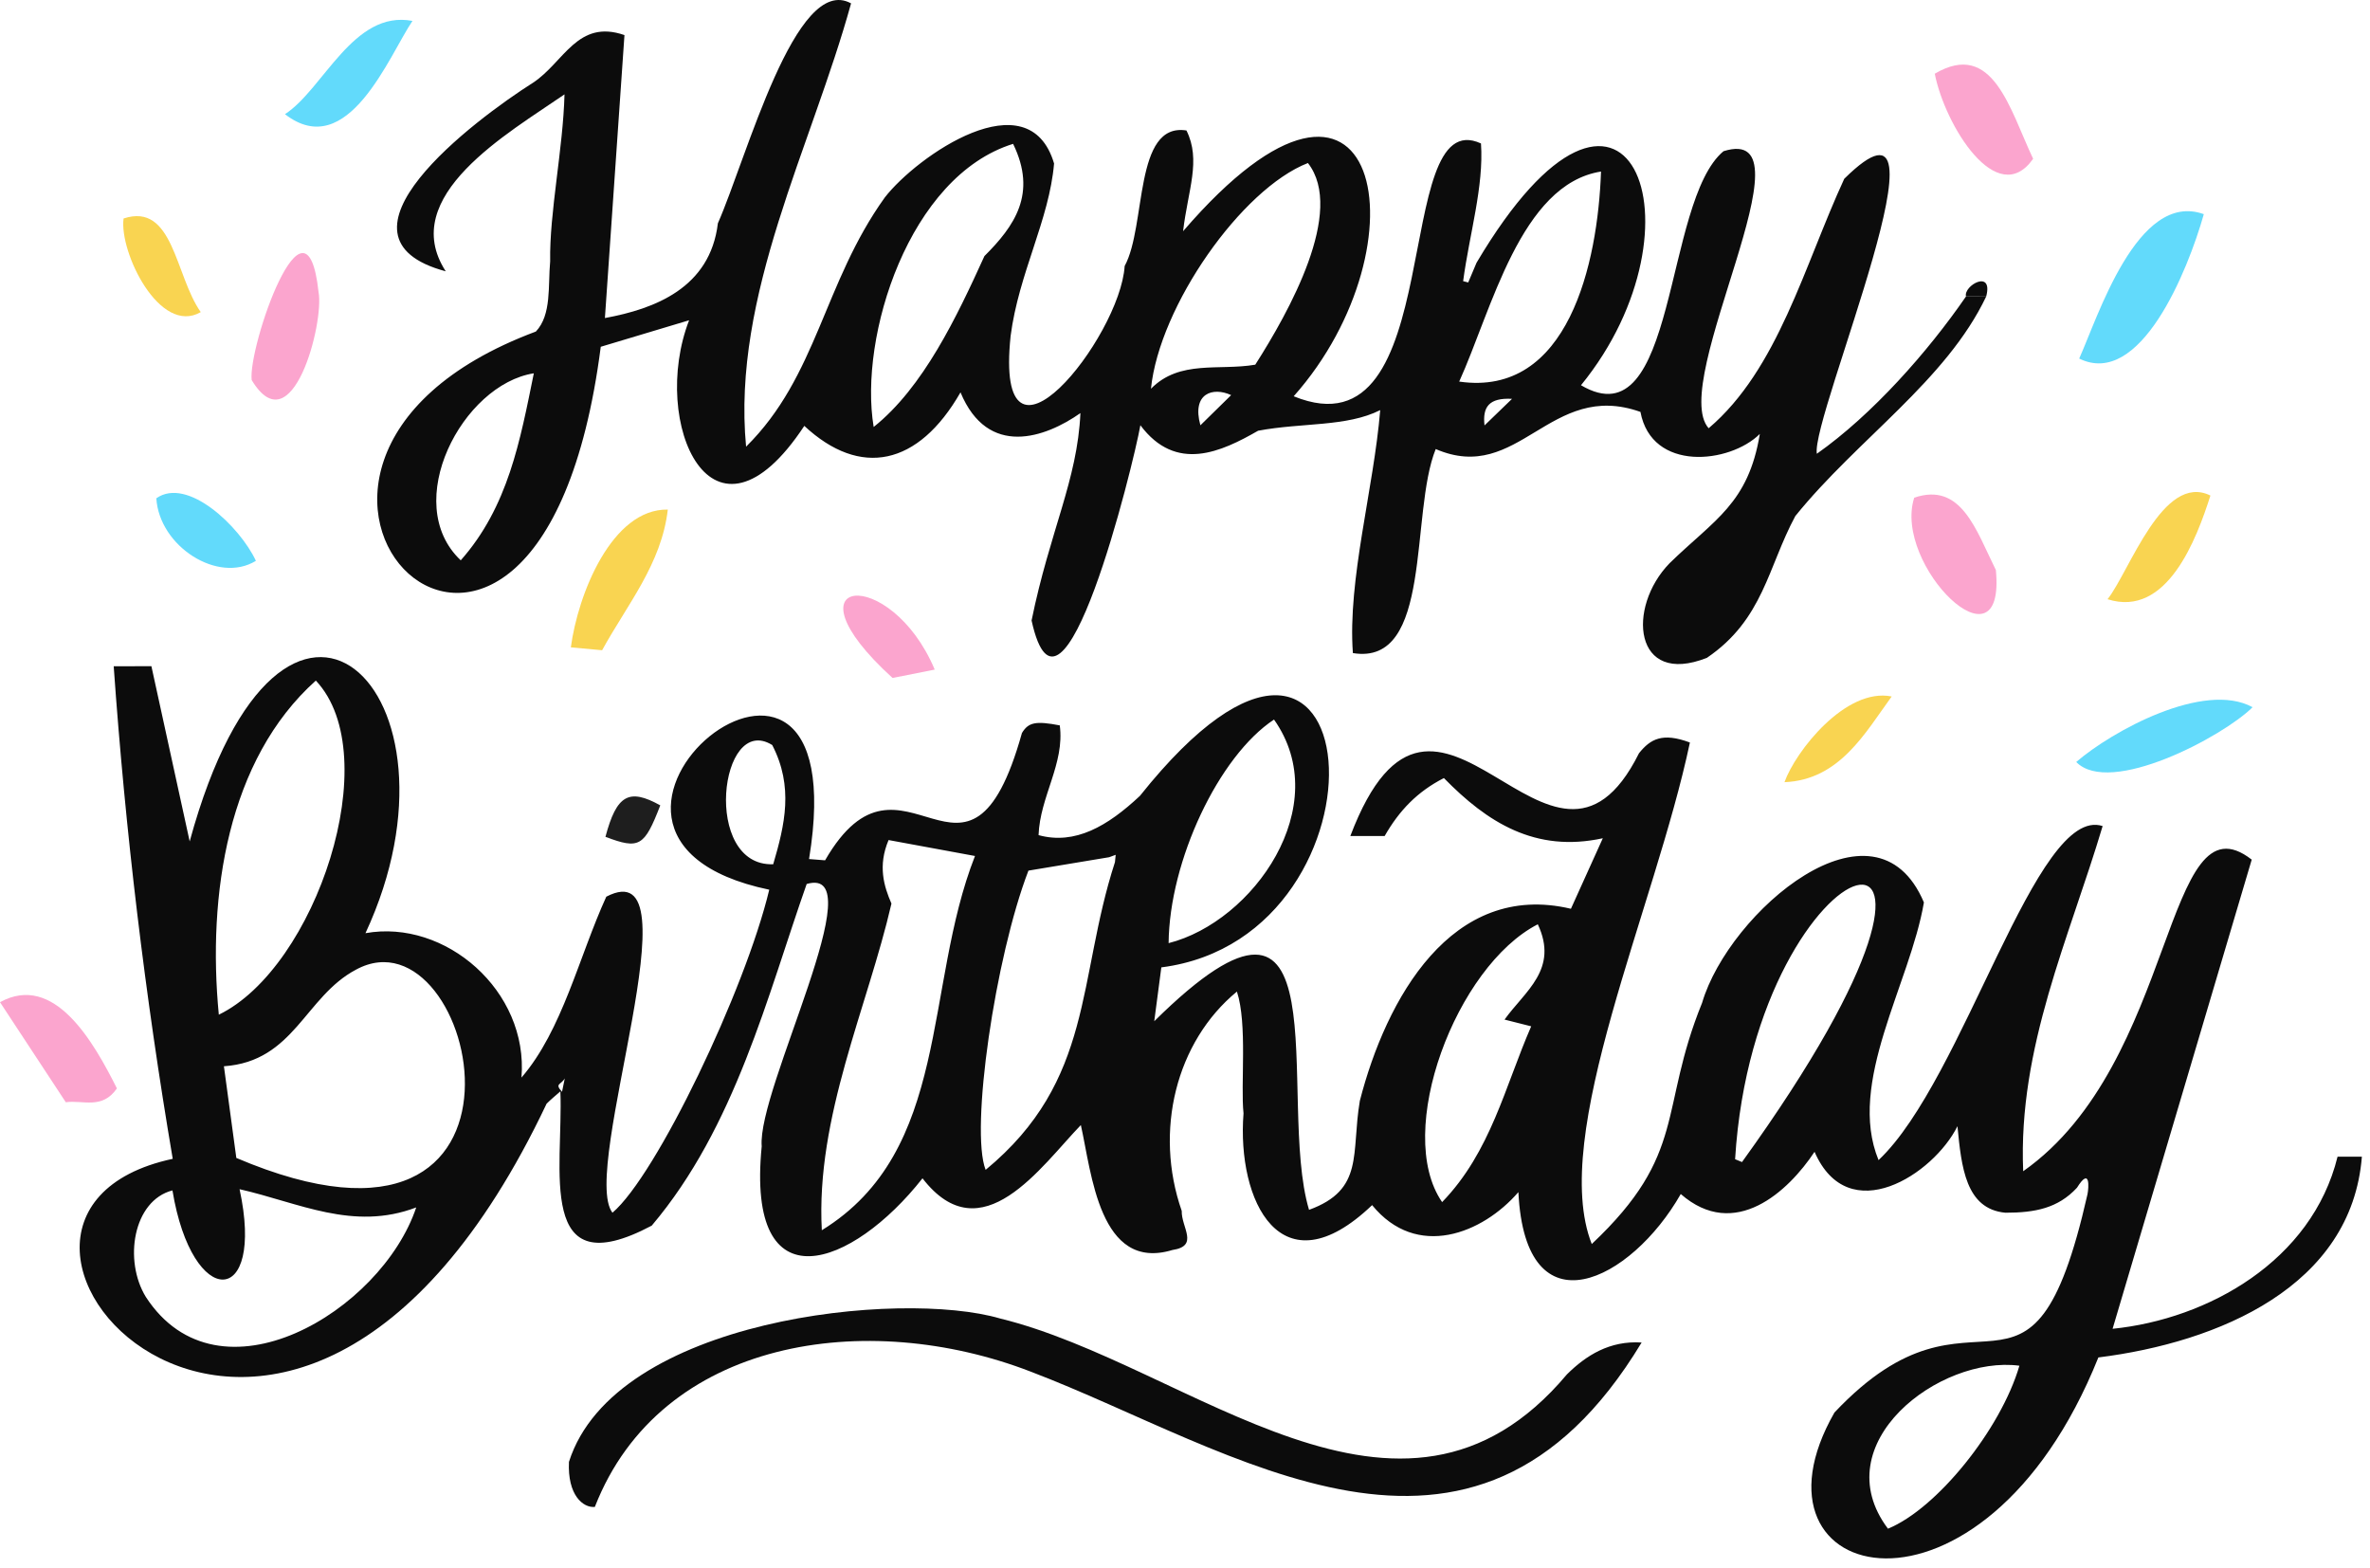 <svg width="204" height="135" viewBox="0 0 204 135" fill="none" xmlns="http://www.w3.org/2000/svg">
<path fill-rule="evenodd" clip-rule="evenodd" d="M48.614 92.823C48.279 93.403 47.712 93.248 48.377 93.981C48.427 93.734 48.478 93.486 48.614 92.823ZM66.555 74.39C67.555 70.987 68.328 67.721 66.47 64.128C61.92 61.309 60.424 74.612 66.555 74.39ZM162.508 131.583C166.7 129.874 172.217 123.048 173.822 117.555C166.959 116.646 156.994 124.254 162.508 131.583ZM100.589 81.181C107.883 79.335 114.907 69.361 109.662 61.936C104.897 65.08 100.653 74.103 100.589 81.181V81.181ZM149.35 99.78C149.549 99.861 149.747 99.943 149.945 100.024C175.282 64.897 151.069 71.736 149.35 99.78ZM132.368 79.558C125.34 83.162 119.954 97.426 124.132 103.472C128.322 99.147 129.536 93.528 131.799 88.341C131.006 88.139 130.348 87.973 129.505 87.761C131.27 85.302 134.184 83.433 132.368 79.558V79.558ZM18.835 87.34C27.186 83.289 33.278 65.046 27.186 58.581C19.594 65.385 17.84 77.027 18.835 87.34ZM14.844 102.464C11.446 103.344 10.629 108.511 12.557 111.641C18.828 121.279 32.823 112.891 35.827 103.93C30.391 105.995 25.706 103.51 20.621 102.361C22.843 112.605 16.545 112.825 14.844 102.464V102.464ZM76.733 77.777C74.672 86.707 70.209 96.136 70.739 105.894C81.858 99.047 79.479 84.998 83.923 73.679C81.338 73.203 78.908 72.755 76.485 72.308C75.549 74.524 76.082 76.286 76.733 77.777V77.777ZM20.342 99.67C48.577 111.691 41.086 77.798 30.647 83.461C26.241 85.789 25.33 91.357 19.274 91.78C19.647 94.537 20.002 97.152 20.342 99.67V99.67ZM95.468 73.786C93.163 74.169 90.857 74.552 88.524 74.939C85.656 82.391 83.488 97.256 84.839 100.697C94.196 92.968 92.686 84.323 95.971 74.21C95.993 74 96.013 73.789 96.034 73.578L95.468 73.786ZM178.776 102.236C177.139 104.002 175.165 104.386 172.611 104.386C169.199 104.063 168.83 100.459 168.49 96.938C166.435 101.085 159.11 105.842 156.189 99.143C153.932 102.552 149.321 106.838 144.673 102.776C140.422 110.255 131.293 114.895 130.697 102.612C127.611 106.189 121.947 108.444 118.106 103.731C110.247 111.245 106.446 103.335 107.038 95.833C106.774 93.356 107.385 88.153 106.469 85.35C101.226 89.663 99.317 97.351 101.718 104.229C101.678 105.654 103.238 107.246 100.919 107.594C94.621 109.498 93.958 100.916 93.035 96.84C89.632 100.364 84.482 107.993 79.405 101.424C73.396 109.066 64.193 112.575 65.565 98.668C65.15 93.793 75.332 74.37 69.435 76.09C66.061 85.679 63.286 97.011 56.099 105.496C46.091 110.806 48.497 100.591 48.236 93.94C47.843 94.283 47.422 94.628 47.049 95.001C24.734 142.102 -8.581 104.775 14.868 99.746C12.485 85.708 10.789 71.552 9.787 57.348C10.869 57.347 11.951 57.345 13.032 57.344C14.131 62.372 15.229 67.398 16.327 72.425C24.31 43.171 41.142 59.505 31.458 80.324C38.336 79.086 45.503 85.292 44.886 92.753C48.406 88.677 49.827 82.356 52.187 77.183C60.227 72.997 49.869 100.715 52.718 104.385C56.498 101.185 64.144 85.225 66.214 76.582C43.539 71.846 74.048 46.995 69.64 73.943C70.166 73.984 70.604 74.018 71.02 74.052C77.73 62.427 83.307 79.765 87.965 63.092C88.523 62.174 89.14 62.039 91.221 62.438C91.661 65.72 89.514 68.57 89.395 71.884C92.54 72.746 95.341 71.11 98.122 68.503C118.131 43.399 120.767 80.597 99.963 83.268C99.784 84.625 99.596 86.053 99.353 87.902C115.96 71.495 109.807 94.551 112.677 104.138C117.467 102.392 116.283 99.275 117.05 94.75C119.303 85.995 124.936 75.789 135.219 78.223C136.067 76.349 136.926 74.451 137.964 72.153C132.142 73.42 128.009 70.781 124.285 66.972C122.004 68.137 120.448 69.756 119.186 71.958H116.232C123.651 52.422 133.478 80.082 141.077 64.836C142.063 63.606 143.096 63.029 145.46 63.911C142.45 78.166 133.337 97.748 137.012 107.08C145.287 99.283 142.744 95.592 146.51 86.319C148.815 78.483 161.401 67.738 165.602 77.677C164.411 84.692 158.949 93.18 161.698 99.857C169.091 92.898 175.246 69.218 180.986 71.104C178.126 80.713 173.692 90.151 174.148 100.815C187.438 91.47 186.25 68.104 193.819 73.993C189.873 87.301 185.904 100.682 181.843 114.377C190.047 113.546 198.994 108.546 201.207 99.565H203.301C202.416 110.72 190.99 115.545 180.619 116.843C170.658 141.668 149.331 136.565 157.901 121.585C170.256 108.474 174.773 124.475 179.682 102.798C179.794 102.242 179.94 100.376 178.776 102.236V102.236Z" fill="#0C0C0C"/>
<path fill-rule="evenodd" clip-rule="evenodd" d="M127.781 36.619C128.474 35.949 129.168 35.279 130.15 34.33C128.165 34.225 127.598 35.029 127.781 36.619ZM105.973 34.009C104.412 33.285 102.558 33.842 103.325 36.608C104.228 35.722 104.931 35.032 105.973 34.009ZM39.659 48.23C43.743 43.617 44.769 37.934 45.949 32.133C39.806 33.09 34.447 43.307 39.659 48.23ZM137.809 14.765C130.881 15.86 128.389 26.71 125.602 32.845C134.996 34.212 137.536 22.648 137.809 14.765ZM75.202 36.752C79.481 33.336 82.352 27.279 84.735 22.043C87.322 19.459 89.298 16.676 87.204 12.383C78.243 15.163 73.903 28.972 75.202 36.752ZM99.07 33.461C101.551 30.945 104.921 31.928 108.049 31.39C110.937 26.863 115.814 18.171 112.58 14.032C106.873 16.253 99.793 26.341 99.07 33.461ZM127.095 22.615C140.059 0.736 147.28 19.452 136.086 33.159C144.405 38.073 143.154 17.338 148.353 13.015C156.448 10.478 143.536 32.909 147.074 36.862C153.046 31.792 155.297 22.862 158.745 15.39C168.967 5.279 155.832 35.94 156.387 39.058C161.156 35.698 165.927 30.307 169.225 25.519C169.804 25.52 170.383 25.522 170.962 25.523C167.524 32.757 159.888 37.789 154.534 44.419C152.17 48.801 151.787 53.316 146.925 56.622C140.605 59.126 140.005 52.287 143.712 48.478C147.565 44.722 150.489 43.358 151.479 37.351C148.889 39.917 142.173 40.648 141.203 35.455C133.409 32.682 130.747 41.751 123.581 38.652C121.337 44.193 123.362 57.355 116.451 56.214C115.985 49.905 118.246 42.07 118.803 35.3C115.905 36.759 112.074 36.364 108.294 37.075C105.139 38.882 101.237 40.718 98.16 36.604C97.55 40.045 91.375 65.143 88.794 53.411C90.355 45.739 92.741 41.318 92.998 35.558C89.985 37.675 85.036 39.447 82.676 33.773C79.042 40.108 74.051 41.144 69.232 36.658C61.313 48.66 55.903 36.397 59.315 27.567C56.566 28.392 54.134 29.122 51.711 29.849C46.277 72.001 14.882 40.209 46.127 28.537C47.494 27.089 47.16 24.614 47.356 22.49C47.284 18.316 48.468 12.812 48.591 8.122C43.763 11.456 34.176 16.888 38.368 23.354C27.403 20.413 40.814 10.331 45.91 7.1C48.549 5.346 49.712 1.618 53.751 3.02C53.2 10.992 52.646 19.001 52.068 27.376C56.355 26.59 61.126 24.787 61.792 19.221C64.283 13.571 68.484 -2.334 73.256 0.29C69.868 12.603 62.985 25.412 64.22 38.447C70.369 32.367 70.865 24.369 76.166 16.989C78.918 13.445 88.545 6.703 90.73 14.072C90.319 18.93 87.691 23.514 86.99 28.914C85.548 42.686 96.419 29.073 96.806 22.899C98.694 19.438 97.579 10.517 102.125 11.23C103.407 13.805 102.252 16.347 101.835 19.903C118.895 0.093 122.931 21.092 111.356 34.109C124.803 39.6 119.613 8.73 127.477 12.348C127.734 16.05 126.479 20.153 125.941 24.201L126.378 24.312C126.617 23.746 126.856 23.181 127.095 22.615" fill="#0C0C0C"/>
<path fill-rule="evenodd" clip-rule="evenodd" d="M51.2 129.711C50.178 129.801 48.84 128.687 48.973 125.832C52.911 113.461 77.556 110.983 86.084 113.49C102.436 117.484 120.554 135.355 134.875 118.3C136.529 116.663 138.556 115.382 141.304 115.557C126.774 139.644 106.158 124.706 88.734 118.069C74.637 112.616 56.873 115.166 51.2 129.711Z" fill="#0C0C0C"/>
<path fill-rule="evenodd" clip-rule="evenodd" d="M189.695 18.434C188.308 23.342 184.216 33.446 178.968 30.863C180.531 27.435 183.962 16.362 189.695 18.434" fill="#62DAFB"/>
<path fill-rule="evenodd" clip-rule="evenodd" d="M164.769 42.838C168.83 41.459 170.088 45.633 171.796 49.066C172.672 58.211 162.904 48.654 164.769 42.838Z" fill="#FBA5CE"/>
<path fill-rule="evenodd" clip-rule="evenodd" d="M27.42 25.146C27.915 27.765 25.152 38.479 21.664 32.714C21.332 29.9 26.359 15.314 27.42 25.146" fill="#FBA5CE"/>
<path fill-rule="evenodd" clip-rule="evenodd" d="M166.536 6.345C171.548 3.391 172.993 9.427 175.004 13.668C171.9 18.076 167.413 10.797 166.536 6.345" fill="#FBA5CE"/>
<path fill-rule="evenodd" clip-rule="evenodd" d="M10.063 93.685C8.788 95.533 7.128 94.664 5.664 94.877C3.79 92.028 1.93 89.199 0 86.264C4.663 83.696 8.051 89.674 10.063 93.685" fill="#FBA5CE"/>
<path fill-rule="evenodd" clip-rule="evenodd" d="M193.893 60.873C191.331 63.419 181.609 68.564 178.713 65.588C181.798 62.925 189.705 58.586 193.893 60.873" fill="#62DAFB"/>
<path fill-rule="evenodd" clip-rule="evenodd" d="M57.482 43.861C56.938 48.544 54 52.01 51.827 55.969C50.898 55.883 50.06 55.806 49.136 55.721C49.742 51.155 52.664 43.781 57.482 43.861" fill="#F9D451"/>
<path fill-rule="evenodd" clip-rule="evenodd" d="M35.503 1.8C33.506 4.748 29.941 14.022 24.529 9.828C27.849 7.678 30.408 0.827 35.503 1.8" fill="#62DAFB"/>
<path fill-rule="evenodd" clip-rule="evenodd" d="M190.264 42.654C189.084 46.356 186.538 53.216 181.41 51.578C183.293 49.21 186.172 40.639 190.264 42.654" fill="#F9D451"/>
<path fill-rule="evenodd" clip-rule="evenodd" d="M22.026 48.273C18.775 50.276 13.709 47.035 13.456 42.89C16.13 41.002 20.649 45.319 22.026 48.273Z" fill="#62DAFB"/>
<path fill-rule="evenodd" clip-rule="evenodd" d="M76.828 58.356C67.094 49.505 76.645 48.585 80.458 57.636C79.173 57.891 77.919 58.14 76.828 58.356Z" fill="#FBA5CE"/>
<path fill-rule="evenodd" clip-rule="evenodd" d="M10.636 18.807C14.939 17.391 15.061 23.727 17.28 26.865C13.754 28.903 10.251 21.71 10.636 18.807Z" fill="#F9D451"/>
<path fill-rule="evenodd" clip-rule="evenodd" d="M162.829 59.949C160.544 63.083 158.344 67.131 153.601 67.326C154.545 64.678 158.863 59.157 162.829 59.949Z" fill="#F9D451"/>
<path fill-rule="evenodd" clip-rule="evenodd" d="M56.834 69.322C55.459 72.881 55.026 73.129 52.114 72.031C53.074 68.425 54.13 67.817 56.834 69.322Z" fill="#1E1E1E"/>
<path fill-rule="evenodd" clip-rule="evenodd" d="M170.962 25.523C170.383 25.522 169.805 25.52 169.226 25.519C168.986 24.583 171.595 23.123 170.962 25.523Z" fill="#0C0C0C"/>
<path fill-rule="evenodd" clip-rule="evenodd" d="M147.023 49.89C147.085 49.954 147.15 50.019 147.214 50.081C147.053 50.411 146.891 50.743 146.729 51.073C146.609 50.96 146.49 50.848 146.37 50.736" fill="#0C0C0C"/>
</svg>
